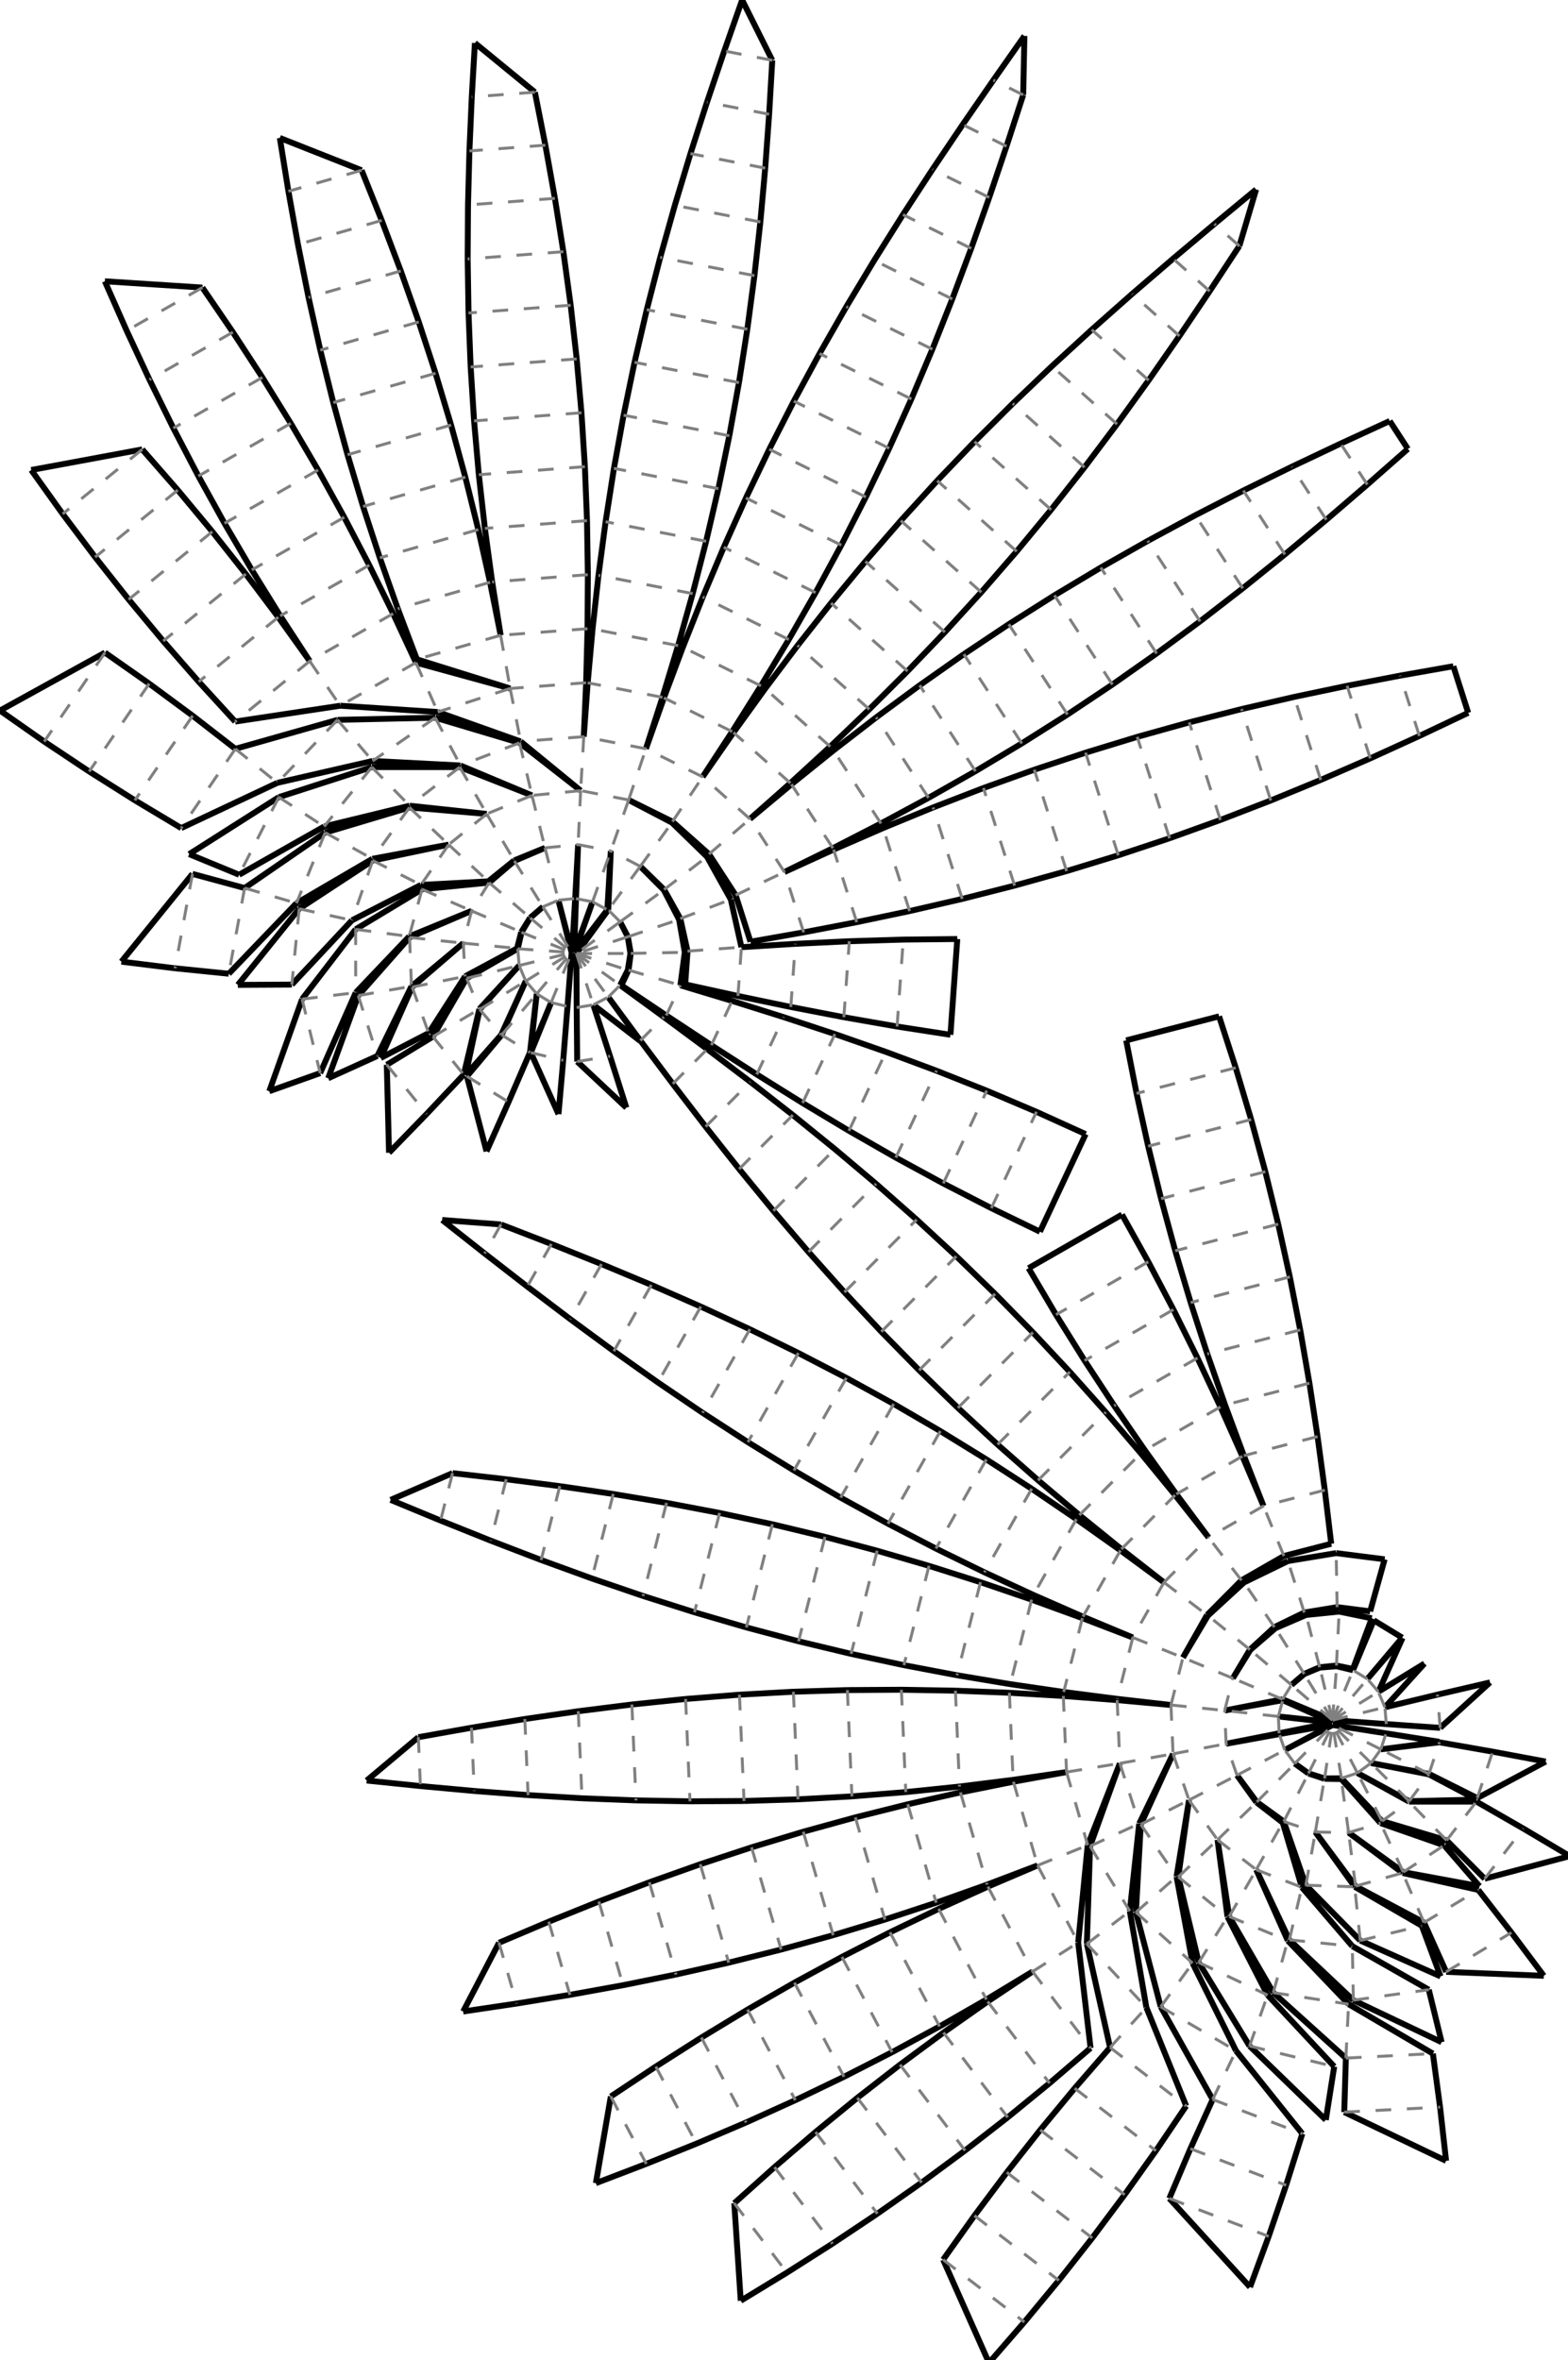 <?xml version="1.0"?>
<svg width="911" height="1371" version="1.1" xmlns="http://www.w3.org/2000/svg" >
<defs>
<style type="text/css"><![CDATA[
.m {stroke:rgb(255,0,0);stroke-width:1.714;}
.v {stroke:rgb(0,0,255);stroke-width:1.714;}
.b {stroke:rgb(0,0,0);stroke-width:3.428;fill:white}
.n {stroke:rgb(128,128,128);stroke-width:1.714}
.t {stroke:rgb(0,128,0);stroke-width:1.714;}
.c {stroke:rgb(128,128,128);stroke-width:1.714;stroke-dasharray:9.11, 9.11;}
]]></style>
</defs>
<path fill="none" style="stroke:black;stroke-width:3.428;" d=" M 300.397 550.919 L 302.828 541.437 M 302.828 541.437 L 307.997 533.124 M 298.854 500.1 L 284.178 512.69 M 307.997 533.124 L 315.427 526.751 M 316.636 492.506 L 298.854 500.1 M 334.17 521.946 L 335.88 490.609 M 335.88 490.609 L 334.651 521.969 M 354.861 494.296 L 353.389 528.531 M 352.864 528.505 L 354.861 494.296 M 385.642 516.958 L 371.995 503.258 M 394.537 534.126 L 385.642 516.958 M 360.297 535.467 L 364.8 544.158 M 397.859 553.175 L 394.537 534.126 M 364.8 544.158 L 366.482 553.801 M 395.3 572.341 L 397.859 553.175 M 366.482 553.801 L 365.186 563.504 M 361.033 572.367 L 387.096 589.851 M 365.186 563.504 L 361.033 572.367 M 353.415 579.203 L 372.047 604.457 M 385.679 590.744 L 360.316 572.261 M 291.076 711.265 L 256.908 708.665 M 256.908 708.665 L 281.554 728.094 M 344.71 583.681 L 371.85 604.601 M 371.85 604.601 L 353.415 579.203 M 335.05 585.26 L 335.341 616.642 M 354.424 613.524 L 344.71 583.681 M 320.198 582.375 L 308.405 611.459 M 327.221 615.914 L 329.723 584.631 M 307.915 611.337 L 311.831 577.295 M 311.831 577.295 L 308.18 611.366 M 308.18 611.366 L 320.198 582.375 M 291.223 601.064 L 305.436 569.884 M 305.436 569.884 L 291.465 601.173 M 278.507 586.147 L 301.635 560.863 M 301.635 560.863 L 278.704 586.326 M 270.218 567.149 L 300.397 550.919 M 300.799 551.11 L 271.138 568.27 M 237.725 543.97 L 273.967 529.11 M 273.967 529.11 L 237.957 544.524 M 244.57 514.036 L 283.684 511.96 M 284.178 512.69 L 245.2 516.563 M 283.684 511.96 L 298.739 499.826 M 298.739 499.826 L 316.636 492.506 M 390.407 477.843 L 365.235 464.677 M 410.762 497.66 L 390.407 477.843 M 371.995 503.258 L 385.85 516.747 M 424.599 522.47 L 410.762 497.66 M 385.85 516.747 L 395.269 533.634 M 430.762 550.201 L 424.599 522.47 M 395.269 533.634 L 399.463 552.51 M 398.084 571.797 L 428.735 578.537 M 399.463 552.51 L 398.084 571.797 M 387.096 589.851 L 413.291 607.134 M 425.345 581.41 L 395.3 572.341 M 372.047 604.457 L 390.872 629.568 M 410.9 609.421 L 385.679 590.744 M 281.554 728.094 L 306.349 747.334 M 320.338 722.609 L 291.076 711.265 M 262.923 855.711 L 226.97 871.255 M 226.97 871.255 L 255.968 883.255 M 335.341 616.642 L 363.909 643.44 M 363.909 643.44 L 354.424 613.524 M 243.05 1009.1 L 213.045 1034.28 M 213.045 1034.28 L 244.264 1037.49 M 308.405 611.459 L 324.48 647.178 M 324.48 647.178 L 327.221 615.914 M 291.465 601.173 L 271.284 625.207 M 295.451 640.139 L 307.915 611.337 M 269.411 624.246 L 278.507 586.147 M 278.704 586.326 L 270.491 624.625 M 270.491 624.625 L 291.223 601.064 M 249.052 600.107 L 270.218 567.149 M 271.138 568.27 L 251.525 602.175 M 239.069 572.91 L 269.165 547.841 M 269.165 547.841 L 239.457 573.369 M 204.484 534.599 L 244.57 514.036 M 245.2 516.563 L 206.616 539.823 M 216.372 498.867 L 260.666 490.628 M 260.666 490.628 L 216.569 499.862 M 237.985 468.028 L 282.784 472.801 M 282.784 472.801 L 237.888 469.037 M 267.515 444.658 L 309.077 462.046 M 309.077 462.046 L 267.134 445.598 M 302.495 430.711 L 337.348 459.26 M 337.348 459.26 L 301.861 431.503 M 365.235 464.677 L 390.697 477.274 M 390.697 477.274 L 411.924 496.154 M 411.924 496.154 L 427.403 519.974 M 436.034 547.039 L 466.938 541.577 M 427.403 519.974 L 436.034 547.039 M 428.735 578.537 L 459.461 584.931 M 462.084 548.245 L 430.762 550.201 M 413.291 607.134 L 439.68 624.121 M 455.285 590.816 L 425.345 581.41 M 390.872 629.568 L 409.979 654.464 M 435.91 628.38 L 410.9 609.421 M 306.349 747.334 L 331.358 766.293 M 349.47 734.282 L 320.338 722.609 M 255.968 883.255 L 285.1 894.928 M 294.104 859.267 L 262.923 855.711 M 244.264 1037.49 L 275.518 1040.34 M 273.946 1003.59 L 243.05 1009.1 M 289.924 1128.5 L 269.088 1168.44 M 269.088 1168.44 L 300.131 1163.83 M 271.284 625.207 L 282.663 668.799 M 282.663 668.799 L 295.451 640.139 M 251.525 602.175 L 224.725 618.506 M 247.882 647.081 L 269.411 624.246 M 219.257 613.373 L 239.069 572.91 M 239.457 573.369 L 221.191 614.553 M 221.191 614.553 L 249.052 600.107 M 206.664 576.603 L 237.725 543.97 M 237.957 544.524 L 208.153 578.31 M 172.241 524.65 L 216.372 498.867 M 216.569 499.862 L 173.826 527.886 M 188.323 480.111 L 237.985 468.028 M 237.888 469.037 L 188.916 483.666 M 216.471 442.033 L 267.515 444.658 M 267.134 445.598 L 216.023 445.609 M 254.335 413.596 L 302.495 430.711 M 301.861 431.503 L 252.883 416.894 M 339.17 427.929 L 340.535 396.575 M 375.275 434.942 L 384.881 405.065 M 341.447 396.628 L 339.17 427.929 M 408.241 451.251 L 425.405 424.977 M 385.746 405.357 L 375.275 434.942 M 435.723 475.696 L 459.222 454.894 M 426.162 425.487 L 408.241 451.251 M 455.764 506.536 L 483.927 492.687 M 459.817 455.586 L 435.723 475.696 M 466.938 541.577 L 497.761 535.667 M 484.318 493.512 L 455.764 506.536 M 459.461 584.931 L 490.276 590.878 M 493.432 546.744 L 462.084 548.245 M 439.68 624.121 L 466.313 640.723 M 485.086 600.657 L 455.285 590.816 M 409.979 654.464 L 429.446 679.081 M 460.641 647.702 L 435.91 628.38 M 331.358 766.293 L 356.641 784.887 M 378.429 746.377 L 349.47 734.282 M 285.1 894.928 L 314.399 906.176 M 325.231 863.276 L 294.104 859.267 M 275.518 1040.34 L 306.81 1042.74 M 304.919 998.531 L 273.946 1003.59 M 300.131 1163.83 L 331.104 1158.77 M 318.825 1116.26 L 289.924 1128.5 M 354.882 1217.79 L 346.19 1268.15 M 346.19 1268.15 L 375.501 1256.94 M 224.725 618.506 L 226.023 669.6 M 226.023 669.6 L 247.882 647.081 M 186.015 623.357 L 206.664 576.603 M 208.153 578.31 L 190.677 626.34 M 190.677 626.34 L 219.257 613.373 M 169.57 571.928 L 204.484 534.599 M 206.616 539.823 L 175.508 580.377 M 138.922 508.118 L 188.323 480.111 M 188.916 483.666 L 142.12 515.837 M 161.124 454.74 L 216.471 442.033 M 216.023 445.609 L 161.981 463.051 M 197.665 409.942 L 254.335 413.596 M 252.883 416.894 L 196.109 418.151 M 242.213 382.985 L 296.416 399.922 M 296.416 399.922 L 241.654 384.889 M 340.535 396.575 L 341.353 365.202 M 384.881 405.065 L 393.964 375.025 M 344.27 365.372 L 341.447 396.628 M 425.405 424.977 L 442.107 398.407 M 396.732 375.959 L 385.746 405.357 M 459.222 454.894 L 482.354 433.685 M 444.529 400.04 L 426.162 425.487 M 483.927 492.687 L 511.843 478.348 M 484.259 435.9 L 459.817 455.586 M 497.761 535.667 L 528.475 529.219 M 513.094 480.989 L 484.318 493.512 M 490.276 590.878 L 521.19 596.285 M 524.801 545.791 L 493.432 546.744 M 466.313 640.723 L 493.232 656.857 M 514.711 611.016 L 485.086 600.657 M 429.446 679.081 L 449.34 703.354 M 485.03 667.452 L 460.641 647.702 M 356.641 784.887 L 382.244 803.037 M 407.173 758.977 L 378.429 746.377 M 314.399 906.176 L 343.89 916.911 M 356.283 867.828 L 325.231 863.276 M 306.81 1042.74 L 338.139 1044.59 M 335.976 994.012 L 304.919 998.531 M 331.104 1158.77 L 361.984 1153.17 M 347.935 1104.53 L 318.825 1116.26 M 375.501 1256.94 L 404.611 1245.21 M 381.02 1200.42 L 354.882 1217.79 M 426.609 1279.79 L 430.371 1336.45 M 430.371 1336.45 L 457.181 1320.14 M 175.508 580.377 L 156.444 633.869 M 156.444 633.869 L 186.015 623.357 M 132.915 565.616 L 172.241 524.65 M 138.187 572.098 L 169.57 571.928 M 173.826 527.886 L 138.187 572.098 M 105.293 481.014 L 161.124 454.74 M 161.981 463.051 L 109.908 496.155 M 109.908 496.155 L 138.922 508.118 M 136.652 419.15 L 197.665 409.942 M 196.109 418.151 L 136.744 434.978 M 241.654 384.889 L 228.403 356.44 M 290.875 369.032 L 284.719 338.258 M 231.125 353.625 L 242.213 382.985 M 341.353 365.202 L 341.545 333.82 M 285.951 338.037 L 290.875 369.032 M 393.964 375.025 L 402.447 344.809 M 347.716 334.178 L 344.27 365.372 M 442.107 398.407 L 458.276 371.509 M 408.303 346.786 L 396.732 375.959 M 482.354 433.685 L 505.059 412.019 M 463.401 374.964 L 444.529 400.04 M 511.843 478.348 L 539.468 463.456 M 509.089 416.706 L 484.259 435.9 M 528.475 529.219 L 559.054 522.16 M 542.115 469.042 L 513.094 480.989 M 552.206 601.076 L 556.183 545.464 M 521.19 596.285 L 552.206 601.076 M 556.183 545.464 L 524.801 545.791 M 493.232 656.857 L 520.467 672.451 M 544.123 621.965 L 514.711 611.016 M 449.34 703.354 L 469.714 727.225 M 509.022 687.685 L 485.03 667.452 M 382.244 803.037 L 408.204 820.672 M 435.659 772.147 L 407.173 758.977 M 343.89 916.911 L 373.589 927.055 M 387.238 872.998 L 356.283 867.828 M 338.139 1044.59 L 369.499 1045.81 M 367.116 990.112 L 335.976 994.012 M 361.984 1153.17 L 392.746 1146.95 M 377.273 1093.39 L 347.935 1104.53 M 404.611 1245.21 L 433.481 1232.9 M 407.5 1183.57 L 381.02 1200.42 M 457.181 1320.14 L 483.661 1303.29 M 449.99 1258.85 L 426.609 1279.79 M 142.12 515.837 L 111.83 507.627 M 101.691 562.451 L 132.915 565.616 M 136.744 434.978 L 111.937 415.755 M 78.366 464.893 L 105.293 481.014 M 179.956 384.032 L 161.683 358.517 M 115.461 396.001 L 136.652 419.15 M 228.403 356.44 L 214.532 328.288 M 162.82 357.74 L 179.956 384.032 M 284.719 338.258 L 277.89 307.626 M 220.684 324.03 L 231.125 353.625 M 341.545 333.82 L 341.049 302.44 M 281.708 306.941 L 285.951 338.037 M 402.447 344.809 L 410.264 314.415 M 351.845 303.067 L 347.716 334.178 M 458.276 371.509 L 473.851 344.263 M 420.51 317.874 L 408.303 346.786 M 505.059 412.019 L 527.284 389.86 M 482.817 350.308 L 463.401 374.964 M 539.468 463.456 L 566.76 447.961 M 534.333 398.061 L 509.089 416.706 M 559.054 522.16 L 589.471 514.432 M 571.391 457.734 L 542.115 469.042 M 654.305 604.349 L 660.335 635.148 M 708.281 590.381 L 654.305 604.349 M 717.948 620.238 L 708.281 590.381 M 520.467 672.451 L 548.038 687.444 M 573.288 633.555 L 544.123 621.965 M 469.714 727.225 L 490.607 750.644 M 532.563 708.439 L 509.022 687.685 M 408.204 820.672 L 434.545 837.734 M 463.85 785.938 L 435.659 772.147 M 373.589 927.055 L 403.503 936.546 M 418.072 878.845 L 387.238 872.998 M 369.499 1045.81 L 400.878 1046.35 M 398.334 986.896 L 367.116 990.112 M 392.746 1146.95 L 423.364 1140.06 M 406.848 1082.89 L 377.273 1093.39 M 433.481 1232.9 L 462.074 1219.97 M 434.342 1167.31 L 407.5 1183.57 M 483.661 1303.29 L 509.765 1285.87 M 473.824 1238.44 L 449.99 1258.85 M 574.594 1372.53 L 595.163 1348.83 M 547.961 1312.59 L 574.594 1372.53 M 70.544 558.602 L 101.691 562.451 M 111.83 507.627 L 70.544 558.602 M 111.937 415.755 L 86.687 397.116 M 51.823 448.148 L 78.366 464.893 M 161.683 358.517 L 142.819 333.436 M 94.816 372.364 L 115.461 396.001 M 214.532 328.288 L 200.006 300.468 M 146.302 331.055 L 162.82 357.74 M 277.89 307.626 L 270.347 277.162 M 210.938 294.198 L 220.684 324.03 M 341.049 302.44 L 339.819 271.08 M 278.193 275.755 L 281.708 306.941 M 410.264 314.415 L 417.369 283.846 M 356.7 272.061 L 351.845 303.067 M 473.851 344.263 L 488.785 316.66 M 433.39 289.255 L 420.51 317.874 M 527.284 389.86 L 548.984 367.188 M 502.805 326.112 L 482.817 350.308 M 566.76 447.961 L 593.683 431.833 M 560.006 380.01 L 534.333 398.061 M 589.471 514.432 L 619.7 505.995 M 600.923 447.113 L 571.391 457.734 M 660.335 635.148 L 667.082 665.797 M 726.915 650.314 L 717.948 620.238 M 548.038 687.444 L 575.952 701.789 M 602.174 645.824 L 573.288 633.555 M 490.607 750.644 L 512.041 773.568 M 555.613 729.737 L 532.563 708.439 M 434.545 837.734 L 461.277 854.175 M 491.711 800.384 L 463.85 785.938 M 403.503 936.546 L 433.631 945.335 M 448.761 885.412 L 418.072 878.845 M 400.878 1046.35 L 432.261 1046.16 M 429.62 984.411 L 398.334 986.896 M 423.364 1140.06 L 453.813 1132.46 M 436.661 1073.08 L 406.848 1082.89 M 462.074 1219.97 L 490.358 1206.36 M 461.557 1151.68 L 434.342 1167.31 M 509.765 1285.87 L 535.454 1267.84 M 498.129 1218.58 L 473.824 1238.44 M 595.163 1348.83 L 615.172 1324.65 M 566.152 1287.01 L 547.961 1312.59 M 86.687 397.116 L 60.992 379.096 M 25.694 430.764 L 51.823 448.148 M 142.819 333.436 L 123.352 308.819 M 74.751 348.232 L 94.816 372.364 M 200.006 300.468 L 184.81 273.009 M 130.437 303.977 L 146.302 331.055 M 270.347 277.162 L 262.067 246.89 M 201.918 264.138 L 210.938 294.198 M 339.819 271.08 L 337.83 239.76 M 275.435 244.493 L 278.193 275.755 M 417.369 283.846 L 423.731 253.114 M 362.305 241.182 L 356.7 272.061 M 488.785 316.66 L 503.045 288.703 M 446.96 260.957 L 433.39 289.255 M 548.984 367.188 L 570.128 343.996 M 523.374 302.409 L 502.805 326.112 M 593.683 431.833 L 620.206 415.056 M 586.11 362.588 L 560.006 380.01 M 619.7 505.995 L 649.715 496.828 M 630.703 437.212 L 600.923 447.113 M 667.082 665.797 L 674.571 696.274 M 735.15 680.598 L 726.915 650.314 M 604.205 715.452 L 630.754 658.79 M 575.952 701.789 L 604.205 715.452 M 630.754 658.79 L 602.174 645.824 M 512.041 773.568 L 534.025 795.965 M 578.14 751.588 L 555.613 729.737 M 461.277 854.175 L 488.4 869.964 M 519.213 815.502 L 491.711 800.384 M 433.631 945.335 L 463.963 953.391 M 479.281 892.721 L 448.761 885.412 M 432.261 1046.16 L 463.63 1045.2 M 460.956 982.685 L 429.62 984.411 M 453.813 1132.46 L 484.068 1124.12 M 466.702 1064 L 436.661 1073.08 M 490.358 1206.36 L 518.303 1192.08 M 489.144 1136.72 L 461.557 1151.68 M 535.454 1267.84 L 560.699 1249.2 M 522.909 1199.32 L 498.129 1218.58 M 615.172 1324.65 L 634.589 1300 M 584.958 1261.89 L 566.152 1287.01 M 60.992 379.096 L 0 412.743 M 0 412.743 L 25.694 430.764 M 679.36 1277.02 L 726.264 1328.52 M 726.264 1328.52 L 737.098 1299.07 M 55.284 323.616 L 74.751 348.232 M 123.352 308.819 L 103.287 284.688 M 115.241 276.518 L 130.437 303.977 M 184.81 273.009 L 168.944 245.931 M 193.638 233.867 L 201.918 264.138 M 262.067 246.89 L 253.047 216.831 M 273.446 213.172 L 275.435 244.493 M 337.83 239.76 L 335.072 208.497 M 368.667 210.451 L 362.305 241.182 M 423.731 253.114 L 429.337 222.235 M 461.22 233 L 446.96 260.957 M 503.045 288.703 L 516.615 260.405 M 544.518 279.217 L 523.374 302.409 M 570.128 343.996 L 590.697 320.292 M 612.633 345.811 L 586.11 362.588 M 620.206 415.056 L 646.309 397.634 M 660.718 428.045 L 630.703 437.212 M 649.715 496.828 L 679.495 486.927 M 742.639 711.075 L 735.15 680.598 M 674.571 696.274 L 682.806 726.558 M 651.868 705.527 L 597.59 736.662 M 667.148 732.94 L 651.868 705.527 M 597.59 736.662 L 613.538 763.691 M 600.124 773.986 L 578.14 751.588 M 534.025 795.965 L 556.552 817.816 M 546.336 831.291 L 519.213 815.502 M 488.4 869.964 L 515.902 885.081 M 509.613 900.777 L 479.281 892.721 M 463.963 953.391 L 494.483 960.7 M 492.325 981.729 L 460.956 982.685 M 463.63 1045.2 L 494.966 1043.48 M 496.958 1055.67 L 466.702 1064 M 484.068 1124.12 L 514.11 1115.04 M 517.089 1122.43 L 489.144 1136.72 M 518.303 1192.08 L 545.889 1177.12 M 548.153 1180.68 L 522.909 1199.32 M 560.699 1249.2 L 585.478 1229.94 M 604.375 1237.23 L 584.958 1261.89 M 634.589 1300 L 653.395 1274.87 M 691.618 1248.13 L 679.36 1277.02 M 737.098 1299.07 L 747.215 1269.36 M 36.42 298.534 L 55.284 323.616 M 103.287 284.688 L 82.642 261.05 M 100.715 248.698 L 115.241 276.518 M 168.944 245.931 L 152.427 219.246 M 186.095 203.403 L 193.638 233.867 M 253.047 216.831 L 243.301 186.999 M 272.216 181.813 L 273.446 213.172 M 335.072 208.497 L 331.557 177.311 M 375.772 179.882 L 368.667 210.451 M 429.337 222.235 L 434.192 191.229 M 476.154 205.398 L 461.22 233 M 516.615 260.405 L 529.495 231.786 M 566.218 256.545 L 544.518 279.217 M 590.697 320.292 L 610.684 296.097 M 639.555 329.683 L 612.633 345.811 M 646.309 397.634 L 671.983 379.584 M 690.947 419.608 L 660.718 428.045 M 679.495 486.927 L 709.027 476.306 M 749.386 741.724 L 742.639 711.075 M 682.806 726.558 L 691.773 756.634 M 681.759 760.715 L 667.148 732.94 M 613.538 763.691 L 630.137 790.326 M 621.558 796.91 L 600.124 773.986 M 556.552 817.816 L 579.602 839.115 M 573.069 847.732 L 546.336 831.291 M 515.902 885.081 L 543.763 899.528 M 539.741 909.566 L 509.613 900.777 M 494.483 960.7 L 525.172 967.267 M 523.708 981.534 L 492.325 981.729 M 494.966 1043.48 L 526.251 1040.99 M 527.407 1048.06 L 496.958 1055.67 M 514.11 1115.04 L 543.923 1105.24 M 545.372 1108.83 L 517.089 1122.43 M 545.889 1177.12 L 573.104 1161.49 M 573.843 1162.65 L 548.153 1180.68 M 585.478 1229.94 L 609.783 1210.08 M 624.385 1213.05 L 604.375 1237.23 M 653.395 1274.87 L 671.587 1249.3 M 704.548 1219.54 L 691.618 1248.13 M 747.215 1269.36 L 756.634 1239.42 M 82.642 261.05 L 18.147 273.019 M 18.147 273.019 L 36.42 298.534 M 780.999 1226.88 L 840.174 1255.19 M 840.174 1255.19 L 836.678 1224 M 86.843 220.546 L 100.715 248.698 M 152.427 219.246 L 135.29 192.953 M 179.266 172.771 L 186.095 203.403 M 243.301 186.999 L 232.86 157.403 M 271.72 150.433 L 272.216 181.813 M 331.557 177.311 L 327.314 146.216 M 383.59 149.487 L 375.772 179.882 M 434.192 191.229 L 438.321 160.118 M 491.729 178.152 L 476.154 205.398 M 529.495 231.786 L 541.702 202.874 M 588.442 234.386 L 566.218 256.545 M 610.684 296.097 L 630.101 271.44 M 666.847 314.188 L 639.555 329.683 M 671.983 379.584 L 697.227 360.938 M 721.364 411.88 L 690.947 419.608 M 709.027 476.306 L 738.303 464.998 M 755.416 772.523 L 749.386 741.724 M 691.773 756.634 L 701.44 786.491 M 695.716 788.824 L 681.759 760.715 M 630.137 790.326 L 647.354 816.565 M 642.451 820.328 L 621.558 796.91 M 579.602 839.115 L 603.143 859.869 M 599.409 864.794 L 573.069 847.732 M 543.763 899.528 L 571.954 913.319 M 569.655 919.057 L 539.741 909.566 M 525.172 967.267 L 556.006 973.114 M 555.087 982.072 L 523.708 981.534 M 526.251 1040.99 L 557.469 1037.77 M 558.025 1041.17 L 527.407 1048.06 M 543.923 1105.24 L 573.498 1094.74 M 573.966 1095.9 L 545.372 1108.83 M 573.104 1161.49 L 599.947 1145.23 M 599.947 1145.23 L 573.843 1162.65 M 609.783 1210.08 L 633.618 1189.67 M 644.954 1189.35 L 624.385 1213.05 M 671.587 1249.3 L 689.175 1223.3 M 756.634 1239.42 L 718.102 1191.23 M 725.987 1188.47 L 770.287 1231.42 M 770.287 1231.42 L 775.179 1200.42 M 781.943 1195.51 L 780.999 1226.88 M 836.678 1224 L 832.499 1192.89 M 73.593 192.097 L 86.843 220.546 M 135.29 192.953 L 117.581 167.044 M 173.11 141.997 L 179.266 172.771 M 232.86 157.403 L 221.772 128.043 M 271.912 119.05 L 271.72 150.433 M 327.314 146.216 L 322.39 115.221 M 392.072 119.272 L 383.59 149.487 M 438.321 160.118 L 441.767 128.924 M 507.898 151.254 L 491.729 178.152 M 541.702 202.874 L 553.272 173.701 M 611.147 212.72 L 588.442 234.386 M 630.101 271.44 L 648.972 246.364 M 694.472 299.296 L 666.847 314.188 M 697.227 360.938 L 722.057 341.744 M 751.943 404.821 L 721.364 411.88 M 738.303 464.998 L 767.324 453.051 M 760.769 803.447 L 755.416 772.523 M 701.44 786.491 L 711.76 816.13 M 709.055 817.232 L 695.716 788.824 M 647.354 816.565 L 665.142 842.421 M 662.825 844.2 L 642.451 820.328 M 603.143 859.869 L 627.135 880.101 M 625.369 882.429 L 599.409 864.794 M 571.954 913.319 L 600.441 926.489 M 599.354 929.201 L 569.655 919.057 M 556.006 973.114 L 586.961 978.284 M 586.446 983.298 L 555.087 982.072 M 557.469 1037.77 L 588.61 1033.88 M 588.787 1034.96 L 558.025 1041.17 M 573.498 1094.74 L 602.836 1083.59 M 602.836 1083.59 L 573.966 1095.9 M 633.618 1189.67 L 626.426 1128.38 M 631.445 1129.14 L 644.954 1189.35 M 689.175 1223.3 L 666.037 1166.1 M 674.384 1165.71 L 704.548 1219.54 M 775.179 1200.42 L 736.456 1158.88 M 739.775 1157.48 L 781.943 1195.51 M 832.499 1192.89 L 783.513 1164.17 M 786.292 1161.87 L 837.577 1186.26 M 837.577 1186.26 L 830.116 1155.78 M 117.581 167.044 L 60.911 163.39 M 60.911 163.39 L 73.593 192.097 M 840.211 1145.4 L 896.951 1147.71 M 896.951 1147.71 L 878.132 1122.6 M 167.569 111.106 L 173.11 141.997 M 221.772 128.043 L 210.102 98.91 M 272.73 87.677 L 271.912 119.05 M 322.39 115.221 L 316.849 84.33 M 401.155 89.231 L 392.072 119.272 M 441.767 128.924 L 444.59 97.668 M 524.6 124.683 L 507.898 151.254 M 553.272 173.701 L 564.259 144.303 M 634.28 191.511 L 611.147 212.72 M 648.972 246.364 L 667.34 220.917 M 722.389 284.957 L 694.472 299.296 M 722.057 341.744 L 746.499 322.058 M 782.658 398.373 L 751.943 404.821 M 767.324 453.051 L 796.1 440.528 M 765.504 834.471 L 760.769 803.447 M 711.76 816.13 L 722.669 845.556 M 721.823 845.901 L 709.055 817.232 M 665.142 842.421 L 683.443 867.917 M 682.719 868.472 L 662.825 844.2 M 627.135 880.101 L 651.524 899.851 M 650.973 900.579 L 625.369 882.429 M 600.441 926.489 L 629.184 939.089 M 628.845 939.936 L 599.354 929.201 M 586.961 978.284 L 618.013 982.836 M 617.775 985.149 L 586.446 983.298 M 588.61 1033.88 L 619.666 1029.36 M 619.666 1029.36 L 588.787 1034.96 M 626.426 1128.38 L 631.946 1071.86 M 633.337 1072.39 L 631.445 1129.14 M 666.037 1166.1 L 656.418 1110.14 M 659.964 1110.78 L 674.384 1165.71 M 718.102 1191.23 L 692.878 1140.35 M 696.46 1139.96 L 725.987 1188.47 M 783.513 1164.17 L 748.178 1127.24 M 749.1 1126.82 L 786.292 1161.87 M 830.116 1155.78 L 785.695 1130.5 M 790.28 1127.21 L 836.954 1148.04 M 836.954 1148.04 L 826.042 1118.61 M 827.355 1116.77 L 840.211 1145.4 M 878.132 1122.6 L 858.877 1097.82 M 210.102 98.91 L 162.569 80.124 M 162.569 80.124 L 167.569 111.106 M 862.598 1091.3 L 911.991 1078.17 M 911.991 1078.17 L 885.007 1062.14 M 274.095 56.323 L 272.73 87.677 M 316.849 84.33 L 310.77 53.541 M 410.762 59.354 L 401.155 89.231 M 444.59 97.668 L 446.867 66.367 M 541.764 98.409 L 524.6 124.683 M 564.259 144.303 L 574.73 114.718 M 657.779 170.709 L 634.28 191.511 M 667.34 220.917 L 685.26 195.153 M 750.552 271.108 L 722.389 284.957 M 746.499 322.058 L 770.593 301.948 M 813.48 392.462 L 782.658 398.373 M 796.1 440.528 L 824.654 427.504 M 769.697 865.574 L 765.504 834.471 M 722.669 845.556 L 734.09 874.788 M 734.09 874.788 L 721.823 845.901 M 683.443 867.917 L 702.186 893.089 M 702.186 893.089 L 682.719 868.472 M 651.524 899.851 L 676.255 919.173 M 676.255 919.173 L 650.973 900.579 M 629.184 939.089 L 658.144 951.184 M 658.144 951.184 L 628.845 939.936 M 618.013 982.836 L 649.14 986.845 M 649.067 987.548 L 617.775 985.149 M 631.946 1071.86 L 650.639 1024.29 M 650.639 1024.29 L 633.337 1072.39 M 656.418 1110.14 L 661.87 1059.32 M 662.787 1059.75 L 659.964 1110.78 M 692.878 1140.35 L 683.566 1090.1 M 684.569 1090.25 L 696.46 1139.96 M 736.456 1158.88 L 713.16 1113.39 M 714.164 1113.25 L 739.775 1157.48 M 785.695 1130.5 L 756.377 1096.29 M 758.688 1095.09 L 790.28 1127.21 M 826.042 1118.61 L 787.082 1095.99 M 787.567 1095.63 L 827.355 1116.77 M 858.877 1097.82 L 814.917 1087.95 M 815.273 1087.47 L 859.575 1095.66 M 859.575 1095.66 L 839.048 1071.92 M 840.485 1069.03 L 862.598 1091.3 M 885.007 1062.14 L 857.794 1046.51 M 310.77 53.541 L 275.917 24.992 M 275.917 24.992 L 274.095 56.323 M 858.293 1044.46 L 898.046 1023.26 M 898.046 1023.26 L 867.199 1017.49 M 420.802 29.619 L 410.762 59.354 M 446.867 66.367 L 448.688 35.036 M 559.307 72.387 L 541.764 98.409 M 574.73 114.718 L 584.77 84.984 M 681.578 150.251 L 657.779 170.709 M 685.26 195.153 L 702.804 169.131 M 778.913 257.67 L 750.552 271.108 M 770.593 301.948 L 794.392 281.491 M 844.384 387 L 813.48 392.462 M 853.015 414.066 L 844.384 387 M 824.654 427.504 L 853.015 414.066 M 773.436 896.734 L 769.697 865.574 M 745.934 903.851 L 773.436 896.734 M 721.293 917.986 L 745.934 903.851 M 701.265 938.132 L 721.293 917.986 M 687.276 962.857 L 701.265 938.132 M 649.14 986.845 L 680.321 990.401 M 680.321 990.401 L 649.067 987.548 M 661.87 1059.32 L 681.535 1018.78 M 681.535 1018.78 L 662.787 1059.75 M 683.566 1090.1 L 690.816 1045.63 M 690.816 1045.63 L 684.569 1090.25 M 713.16 1113.39 L 707.389 1068.7 M 707.389 1068.7 L 714.164 1113.25 M 748.178 1127.24 L 729.868 1086.07 M 729.868 1086.07 L 749.1 1126.82 M 787.082 1095.99 L 764.205 1064.19 M 764.205 1064.19 L 787.567 1095.63 M 814.917 1087.95 L 783.539 1064.51 M 783.539 1064.51 L 815.273 1087.47 M 839.048 1071.92 L 802.073 1059 M 802.95 1057.84 L 840.485 1069.03 M 857.794 1046.51 L 818.624 1046.52 M 818.752 1046.28 L 857.911 1045.37 M 857.911 1045.37 L 830.176 1030.68 M 830.226 1030.42 L 858.293 1044.46 M 867.199 1017.49 L 836.288 1012.06 M 448.688 35.036 L 431.175 0 M 431.175 0 L 420.802 29.619 M 836.741 1003.66 L 865.699 977.282 M 865.699 977.282 L 835.131 984.388 M 577.143 46.564 L 559.307 72.387 M 584.77 84.984 L 594.474 55.138 M 705.606 130.062 L 681.578 150.251 M 702.804 169.131 L 720.054 142.913 M 807.423 244.552 L 778.913 257.67 M 817.96 260.766 L 807.423 244.552 M 794.392 281.491 L 817.96 260.766 M 804.481 905.767 L 776.302 902.173 M 796.053 935.998 L 804.481 905.767 M 776.872 933.551 L 796.053 935.998 M 776.302 902.173 L 748.271 906.789 M 757.792 936.693 L 776.872 933.551 M 748.271 906.789 L 722.732 919.228 M 740.408 945.161 L 757.792 936.693 M 722.732 919.228 L 701.818 938.453 M 726.173 958.246 L 740.408 945.161 M 701.818 938.453 L 687.276 962.857 M 716.274 974.857 L 726.173 958.246 M 729.965 1046.9 L 718.684 1031.2 M 745.266 1058.73 L 729.965 1046.9 M 756.377 1096.29 L 745.266 1058.73 M 745.861 1058.08 L 758.688 1095.09 M 779.273 1033.42 L 769.485 1033.26 M 802.073 1059 L 779.273 1033.42 M 779.365 1032.98 L 802.95 1057.84 M 818.624 1046.52 L 788.656 1029.9 M 788.656 1029.9 L 818.752 1046.28 M 830.176 1030.68 L 796.546 1024.11 M 796.546 1024.11 L 830.226 1030.42 M 836.288 1012.06 L 802.268 1016.16 M 802.268 1016.16 L 836.255 1011.79 M 836.255 1011.79 L 805.264 1006.85 M 805.433 1001.48 L 836.741 1003.66 M 835.131 984.388 L 804.618 991.729 M 594.474 55.138 L 595.176 20.878 M 595.176 20.878 L 577.143 46.564 M 804.618 991.729 L 827.604 966.316 M 827.604 966.316 L 800.837 982.701 M 720.054 142.913 L 729.788 110.058 M 729.788 110.058 L 705.606 130.062 M 800.837 982.701 L 814.875 951.441 M 814.875 951.441 L 794.458 975.276 M 814.689 951.283 L 798.183 941.212 M 794.458 975.276 L 814.689 951.283 M 798.183 941.212 L 786.102 970.177 M 796.985 940.042 L 778.048 936.133 M 786.039 969.455 L 796.985 940.042 M 776.452 967.476 L 786.039 969.455 M 778.048 936.133 L 758.812 938.099 M 766.714 968.471 L 776.452 967.476 M 758.812 938.099 L 741.057 945.757 M 757.726 972.348 L 766.714 968.471 M 741.057 945.757 L 726.426 958.4 M 750.32 978.748 L 757.726 972.348 M 726.426 958.4 L 716.274 974.857 M 711.541 993.605 L 745.18 987.079 M 745.277 987.596 L 711.541 993.605 M 712.367 1012.92 L 743.153 1006.83 M 743.243 1007.3 L 712.367 1012.92 M 718.684 1031.2 L 730.204 1046.73 M 730.204 1046.73 L 745.861 1058.08 M 760.199 1030.16 L 752.273 1024.42 M 769.485 1033.26 L 760.199 1030.16 M 303.008 541.574 L 300.799 551.11 M 308.047 533.182 L 303.008 541.574 M 315.427 526.751 L 308.047 533.182 M 332.103 553.337 L 324.429 522.906 M 332.34 553.277 L 334.17 521.946 M 324.429 522.906 L 332.34 553.277 M 333.545 553.333 L 344.261 523.836 M 334.651 521.969 L 333.545 553.333 M 333.775 553.416 L 352.864 528.505 M 344.261 523.836 L 333.775 553.416 M 353.389 528.531 L 334.881 553.877 M 364.733 544.193 L 360.297 535.467 M 366.264 553.861 L 364.733 544.193 M 364.742 563.53 L 366.264 553.861 M 360.316 572.261 L 364.742 563.53 M 334.881 553.877 L 335.05 585.26 M 329.723 584.631 L 332.103 553.337 M 769.577 1033.05 L 779.365 1032.98 M 805.264 1006.85 L 774.254 1002.02 M 774.134 999.189 L 805.433 1001.48 M 786.102 970.177 L 776.581 967.901 M 776.581 967.901 L 766.823 968.669 M 766.823 968.669 L 757.776 972.406 M 757.776 972.406 L 750.32 978.748 M 745.18 987.079 L 774.134 999.189 M 742.735 997.049 L 773.942 1000.37 M 773.942 1000.37 L 745.277 987.596 M 743.153 1006.83 L 773.915 1000.61 M 773.915 1000.61 L 742.735 997.049 M 746.441 1016.55 L 774.141 1001.8 M 774.141 1001.8 L 743.243 1007.3 M 774.254 1002.02 L 746.441 1016.55 M 752.273 1024.42 L 760.243 1030.1 M 760.243 1030.1 L 769.577 1033.05" />
<path fill="none" class="c" d=" M 364.733 544.193 L 334.881 553.877 M 334.881 553.877 L 366.264 553.861 M 334.881 553.877 L 364.742 563.53 M 334.881 553.877 L 360.316 572.261 M 353.415 579.203 L 360.316 572.261 M 334.881 553.877 L 353.415 579.203 M 344.71 583.681 L 353.415 579.203 M 334.881 553.877 L 344.71 583.681 M 335.05 585.26 L 344.71 583.681 M 360.297 535.467 L 334.881 553.877 M 360.297 535.467 L 353.389 528.531 M 372.047 604.457 L 385.679 590.744 M 335.341 616.642 L 354.424 613.524 M 371.995 503.258 L 353.389 528.531 M 371.995 503.258 L 354.861 494.296 M 390.872 629.568 L 410.9 609.421 M 360.297 535.467 L 385.642 516.958 M 365.235 464.677 L 354.861 494.296 M 365.235 464.677 L 337.348 459.26 M 371.995 503.258 L 390.407 477.843 M 339.17 427.929 L 337.348 459.26 M 409.979 654.464 L 435.91 628.38 M 364.8 544.158 L 394.537 534.126 M 337.348 459.26 L 335.88 490.609 M 337.348 459.26 L 309.077 462.046 M 335.88 490.609 L 354.861 494.296 M 385.85 516.747 L 410.762 497.66 M 339.17 427.929 L 302.495 430.711 M 301.861 431.503 L 309.077 462.046 M 365.235 464.677 L 375.275 434.942 M 375.275 434.942 L 339.17 427.929 M 296.416 399.922 L 302.495 430.711 M 429.446 679.081 L 460.641 647.702 M 316.636 492.506 L 335.88 490.609 M 324.429 522.906 L 334.17 521.946 M 344.261 523.836 L 354.861 494.296 M 334.651 521.969 L 344.261 523.836 M 344.261 523.836 L 352.864 528.505 M 366.482 553.801 L 397.859 553.175 M 309.077 462.046 L 316.636 492.506 M 395.269 533.634 L 424.599 522.47 M 301.861 431.503 L 267.515 444.658 M 390.697 477.274 L 408.241 451.251 M 408.241 451.251 L 375.275 434.942 M 296.416 399.922 L 254.335 413.596 M 252.883 416.894 L 267.515 444.658 M 340.535 396.575 L 296.416 399.922 M 384.881 405.065 L 341.447 396.628 M 241.654 384.889 L 254.335 413.596 M 290.875 369.032 L 296.416 399.922 M 449.34 703.354 L 485.03 667.452 M 316.636 492.506 L 324.429 522.906 M 315.427 526.751 L 324.429 522.906 M 365.186 563.504 L 395.3 572.341 M 309.077 462.046 L 282.784 472.801 M 282.784 472.801 L 298.739 499.826 M 399.463 552.51 L 430.762 550.201 M 267.134 445.598 L 282.784 472.801 M 411.924 496.154 L 435.723 475.696 M 435.723 475.696 L 408.241 451.251 M 252.883 416.894 L 216.471 442.033 M 425.405 424.977 L 385.746 405.357 M 241.654 384.889 L 197.665 409.942 M 196.109 418.151 L 216.471 442.033 M 290.875 369.032 L 242.213 382.985 M 341.353 365.202 L 290.875 369.032 M 393.964 375.025 L 344.27 365.372 M 179.956 384.032 L 197.665 409.942 M 469.714 727.225 L 509.022 687.685 M 315.427 526.751 L 332.103 553.337 M 298.854 500.1 L 315.427 526.751 M 387.096 589.851 L 395.3 572.341 M 282.784 472.801 L 260.666 490.628 M 260.666 490.628 L 283.684 511.96 M 428.735 578.537 L 430.762 550.201 M 267.134 445.598 L 237.985 468.028 M 237.888 469.037 L 260.666 490.628 M 427.403 519.974 L 455.764 506.536 M 455.764 506.536 L 435.723 475.696 M 216.023 445.609 L 237.985 468.028 M 459.222 454.894 L 426.162 425.487 M 196.109 418.151 L 161.124 454.74 M 442.107 398.407 L 396.732 375.959 M 179.956 384.032 L 136.652 419.15 M 136.744 434.978 L 161.124 454.74 M 228.403 356.44 L 179.956 384.032 M 284.719 338.258 L 231.125 353.625 M 341.545 333.82 L 285.951 338.037 M 402.447 344.809 L 347.716 334.178 M 490.607 750.644 L 532.563 708.439 M 308.047 533.182 L 332.103 553.337 M 284.178 512.69 L 307.997 533.124 M 284.178 512.69 L 273.967 529.11 M 260.666 490.628 L 244.57 514.036 M 245.2 516.563 L 273.967 529.11 M 413.291 607.134 L 425.345 581.41 M 237.888 469.037 L 216.372 498.867 M 216.569 499.862 L 244.57 514.036 M 466.938 541.577 L 455.764 506.536 M 459.461 584.931 L 462.084 548.245 M 216.023 445.609 L 188.323 480.111 M 188.916 483.666 L 216.372 498.867 M 483.927 492.687 L 459.817 455.586 M 161.981 463.051 L 188.323 480.111 M 482.354 433.685 L 444.529 400.04 M 136.744 434.978 L 105.293 481.014 M 458.276 371.509 L 408.303 346.786 M 161.683 358.517 L 115.461 396.001 M 214.532 328.288 L 162.82 357.74 M 277.89 307.626 L 220.684 324.03 M 341.049 302.44 L 281.708 306.941 M 410.264 314.415 L 351.845 303.067 M 512.041 773.568 L 555.613 729.737 M 303.008 541.574 L 332.103 553.337 M 273.967 529.11 L 302.828 541.437 M 273.967 529.11 L 269.165 547.841 M 245.2 516.563 L 237.725 543.97 M 237.957 544.524 L 269.165 547.841 M 237.957 544.524 L 239.069 572.91 M 216.569 499.862 L 204.484 534.599 M 206.616 539.823 L 237.725 543.97 M 439.68 624.121 L 455.285 590.816 M 206.616 539.823 L 206.664 576.603 M 208.153 578.31 L 239.069 572.91 M 188.916 483.666 L 172.241 524.65 M 173.826 527.886 L 204.484 534.599 M 497.761 535.667 L 484.318 493.512 M 490.276 590.878 L 493.432 546.744 M 173.826 527.886 L 169.57 571.928 M 175.508 580.377 L 206.664 576.603 M 161.981 463.051 L 138.922 508.118 M 142.12 515.837 L 172.241 524.65 M 511.843 478.348 L 484.259 435.9 M 142.12 515.837 L 132.915 565.616 M 505.059 412.019 L 463.401 374.964 M 111.937 415.755 L 78.366 464.893 M 473.851 344.263 L 420.51 317.874 M 142.819 333.436 L 94.816 372.364 M 200.006 300.468 L 146.302 331.055 M 270.347 277.162 L 210.938 294.198 M 339.819 271.08 L 278.193 275.755 M 417.369 283.846 L 356.7 272.061 M 534.025 795.965 L 578.14 751.588 M 556.552 817.816 L 600.124 773.986 M 579.602 839.115 L 621.558 796.91 M 603.143 859.869 L 642.451 820.328 M 627.135 880.101 L 662.825 844.2 M 651.524 899.851 L 682.719 868.472 M 676.255 919.173 L 702.186 893.089 M 721.293 917.986 L 702.186 893.089 M 676.255 919.173 L 701.265 938.132 M 676.255 919.173 L 658.144 951.184 M 658.144 951.184 L 687.276 962.857 M 658.144 951.184 L 649.14 986.845 M 680.321 990.401 L 687.276 962.857 M 716.274 974.857 L 687.276 962.857 M 680.321 990.401 L 711.541 993.605 M 711.541 993.605 L 716.274 974.857 M 680.321 990.401 L 681.535 1018.78 M 681.535 1018.78 L 712.367 1012.92 M 712.367 1012.92 L 711.541 993.605 M 681.535 1018.78 L 690.816 1045.63 M 690.816 1045.63 L 718.684 1031.2 M 718.684 1031.2 L 712.367 1012.92 M 690.816 1045.63 L 707.389 1068.7 M 707.389 1068.7 L 729.965 1046.9 M 707.389 1068.7 L 729.868 1086.07 M 729.868 1086.07 L 745.266 1058.73 M 729.868 1086.07 L 756.377 1096.29 M 745.18 987.079 L 716.274 974.857 M 742.735 997.049 L 711.541 993.605 M 743.153 1006.83 L 742.735 997.049 M 718.684 1031.2 L 746.441 1016.55 M 746.441 1016.55 L 743.243 1007.3 M 730.204 1046.73 L 752.273 1024.42 M 752.273 1024.42 L 746.441 1016.55 M 745.861 1058.08 L 760.199 1030.16 M 745.861 1058.08 L 764.205 1064.19 M 764.205 1064.19 L 769.485 1033.26 M 300.799 551.11 L 332.103 553.337 M 300.799 551.11 L 301.635 560.863 M 301.635 560.863 L 332.103 553.337 M 752.273 1024.42 L 774.254 1002.02 M 760.243 1030.1 L 774.254 1002.02 M 769.577 1033.05 L 774.254 1002.02 M 269.165 547.841 L 300.397 550.919 M 269.165 547.841 L 270.218 567.149 M 271.138 568.27 L 301.635 560.863 M 239.457 573.369 L 270.218 567.149 M 208.153 578.31 L 219.257 613.373 M 466.313 640.723 L 485.086 600.657 M 175.508 580.377 L 186.015 623.357 M 528.475 529.219 L 513.094 480.989 M 521.19 596.285 L 524.801 545.791 M 539.468 463.456 L 509.089 416.706 M 111.83 507.627 L 101.691 562.451 M 527.284 389.86 L 482.817 350.308 M 86.687 397.116 L 51.823 448.148 M 488.785 316.66 L 433.39 289.255 M 123.352 308.819 L 74.751 348.232 M 184.81 273.009 L 130.437 303.977 M 262.067 246.89 L 201.918 264.138 M 337.83 239.76 L 275.435 244.493 M 423.731 253.114 L 362.305 241.182 M 103.287 284.688 L 55.284 323.616 M 168.944 245.931 L 115.241 276.518 M 253.047 216.831 L 193.638 233.867 M 335.072 208.497 L 273.446 213.172 M 429.337 222.235 L 368.667 210.451 M 82.642 261.05 L 36.42 298.534 M 152.427 219.246 L 100.715 248.698 M 243.301 186.999 L 186.095 203.403 M 331.557 177.311 L 272.216 181.813 M 434.192 191.229 L 375.772 179.882 M 135.29 192.953 L 86.843 220.546 M 232.86 157.403 L 179.266 172.771 M 327.314 146.216 L 271.72 150.433 M 438.321 160.118 L 383.59 149.487 M 117.581 167.044 L 73.593 192.097 M 221.772 128.043 L 173.11 141.997 M 322.39 115.221 L 271.912 119.05 M 441.767 128.924 L 392.072 119.272 M 210.102 98.91 L 167.569 111.106 M 316.849 84.33 L 272.73 87.677 M 444.59 97.668 L 401.155 89.231 M 310.77 53.541 L 274.095 56.323 M 446.867 66.367 L 410.762 59.354 M 448.688 35.036 L 420.802 29.619 M 650.639 1024.29 L 681.535 1018.78 M 650.639 1024.29 L 661.87 1059.32 M 662.787 1059.75 L 690.816 1045.63 M 662.787 1059.75 L 683.566 1090.1 M 684.569 1090.25 L 707.389 1068.7 M 684.569 1090.25 L 713.16 1113.39 M 714.164 1113.25 L 729.868 1086.07 M 714.164 1113.25 L 748.178 1127.24 M 749.1 1126.82 L 756.377 1096.29 M 758.688 1095.09 L 764.205 1064.19 M 764.205 1064.19 L 783.539 1064.51 M 783.539 1064.51 L 779.273 1033.42 M 783.539 1064.51 L 802.073 1059 M 745.18 987.079 L 750.32 978.748 M 742.735 997.049 L 745.277 987.596 M 301.635 560.863 L 305.436 569.884 M 305.436 569.884 L 332.103 553.337 M 779.365 1032.98 L 774.254 1002.02 M 779.365 1032.98 L 788.656 1029.9 M 788.656 1029.9 L 774.254 1002.02 M 788.656 1029.9 L 796.546 1024.11 M 796.546 1024.11 L 774.254 1002.02 M 796.546 1024.11 L 802.268 1016.16 M 802.268 1016.16 L 774.254 1002.02 M 802.268 1016.16 L 805.264 1006.85 M 774.134 999.189 L 750.32 978.748 M 271.138 568.27 L 278.507 586.147 M 278.704 586.326 L 305.436 569.884 M 239.457 573.369 L 249.052 600.107 M 251.525 602.175 L 278.507 586.147 M 493.232 656.857 L 514.711 611.016 M 559.054 522.16 L 542.115 469.042 M 566.76 447.961 L 534.333 398.061 M 548.984 367.188 L 502.805 326.112 M 60.992 379.096 L 25.694 430.764 M 503.045 288.703 L 446.96 260.957 M 516.615 260.405 L 461.22 233 M 529.495 231.786 L 476.154 205.398 M 541.702 202.874 L 491.729 178.152 M 553.272 173.701 L 507.898 151.254 M 564.259 144.303 L 524.6 124.683 M 574.73 114.718 L 541.764 98.409 M 650.973 900.579 L 629.184 939.089 M 628.845 939.936 L 618.013 982.836 M 633.337 1072.39 L 661.87 1059.32 M 633.337 1072.39 L 656.418 1110.14 M 659.964 1110.78 L 683.566 1090.1 M 659.964 1110.78 L 692.878 1140.35 M 696.46 1139.96 L 713.16 1113.39 M 696.46 1139.96 L 736.456 1158.88 M 739.775 1157.48 L 748.178 1127.24 M 749.1 1126.82 L 785.695 1130.5 M 584.77 84.984 L 559.307 72.387 M 734.09 874.788 L 702.186 893.089 M 745.934 903.851 L 734.09 874.788 M 649.067 987.548 L 650.639 1024.29 M 758.688 1095.09 L 787.082 1095.99 M 787.567 1095.63 L 783.539 1064.51 M 787.567 1095.63 L 814.917 1087.95 M 815.273 1087.47 L 802.073 1059 M 815.273 1087.47 L 839.048 1071.92 M 594.474 55.138 L 577.143 46.564 M 726.173 958.246 L 701.818 938.453 M 802.95 1057.84 L 788.656 1029.9 M 802.95 1057.84 L 818.624 1046.52 M 818.752 1046.28 L 796.546 1024.11 M 818.752 1046.28 L 830.176 1030.68 M 830.226 1030.42 L 802.268 1016.16 M 830.226 1030.42 L 836.288 1012.06 M 750.32 978.748 L 726.426 958.4 M 305.436 569.884 L 311.831 577.295 M 311.831 577.295 L 332.103 553.337 M 774.134 999.189 L 757.776 972.406 M 278.704 586.326 L 291.223 601.064 M 291.465 601.173 L 311.831 577.295 M 251.525 602.175 L 269.411 624.246 M 520.467 672.451 L 544.123 621.965 M 589.471 514.432 L 571.391 457.734 M 593.683 431.833 L 560.006 380.01 M 570.128 343.996 L 523.374 302.409 M 590.697 320.292 L 544.518 279.217 M 610.684 296.097 L 566.218 256.545 M 630.101 271.44 L 588.442 234.386 M 648.972 246.364 L 611.147 212.72 M 667.34 220.917 L 634.28 191.511 M 631.445 1129.14 L 656.418 1110.14 M 631.445 1129.14 L 666.037 1166.1 M 674.384 1165.71 L 692.878 1140.35 M 674.384 1165.71 L 718.102 1191.23 M 725.987 1188.47 L 736.456 1158.88 M 739.775 1157.48 L 783.513 1164.17 M 786.292 1161.87 L 785.695 1130.5 M 786.292 1161.87 L 830.116 1155.78 M 685.26 195.153 L 657.779 170.709 M 619.666 1029.36 L 650.639 1024.29 M 619.666 1029.36 L 631.946 1071.86 M 790.28 1127.21 L 787.082 1095.99 M 790.28 1127.21 L 826.042 1118.61 M 827.355 1116.77 L 814.917 1087.95 M 827.355 1116.77 L 858.877 1097.82 M 702.804 169.131 L 681.578 150.251 M 840.485 1069.03 L 818.624 1046.52 M 840.485 1069.03 L 857.794 1046.51 M 720.054 142.913 L 705.606 130.062 M 311.831 577.295 L 320.198 582.375 M 320.198 582.375 L 332.103 553.337 M 774.134 999.189 L 766.823 968.669 M 291.465 601.173 L 307.915 611.337 M 224.725 618.506 L 247.882 647.081 M 548.038 687.444 L 573.288 633.555 M 619.7 505.995 L 600.923 447.113 M 620.206 415.056 L 586.11 362.588 M 646.309 397.634 L 612.633 345.811 M 671.983 379.584 L 639.555 329.683 M 697.227 360.938 L 666.847 314.188 M 722.057 341.744 L 694.472 299.296 M 644.954 1189.35 L 666.037 1166.1 M 644.954 1189.35 L 689.175 1223.3 M 704.548 1219.54 L 718.102 1191.23 M 725.987 1188.47 L 775.179 1200.42 M 781.943 1195.51 L 783.513 1164.17 M 781.943 1195.51 L 832.499 1192.89 M 746.499 322.058 L 722.389 284.957 M 625.369 882.429 L 600.441 926.489 M 599.354 929.201 L 586.961 978.284 M 602.836 1083.59 L 631.946 1071.86 M 602.836 1083.59 L 626.426 1128.38 M 770.593 301.948 L 750.552 271.108 M 721.823 845.901 L 683.443 867.917 M 617.775 985.149 L 619.666 1029.36 M 794.392 281.491 L 778.913 257.67 M 769.697 865.574 L 734.09 874.788 M 858.293 1044.46 L 867.199 1017.49 M 740.408 945.161 L 722.732 919.228 M 757.726 972.348 L 741.057 945.757 M 320.198 582.375 L 329.723 584.631 M 774.134 999.189 L 776.581 967.901 M 271.284 625.207 L 295.451 640.139 M 575.952 701.789 L 602.174 645.824 M 649.715 496.828 L 630.703 437.212 M 679.495 486.927 L 660.718 428.045 M 709.027 476.306 L 690.947 419.608 M 738.303 464.998 L 721.364 411.88 M 704.548 1219.54 L 756.634 1239.42 M 767.324 453.051 L 751.943 404.821 M 599.947 1145.23 L 626.426 1128.38 M 599.947 1145.23 L 633.618 1189.67 M 796.1 440.528 L 782.658 398.373 M 588.787 1034.96 L 602.836 1083.59 M 840.211 1145.4 L 878.132 1122.6 M 824.654 427.504 L 813.48 392.462 M 862.598 1091.3 L 885.007 1062.14 M 774.134 999.189 L 786.102 970.177 M 308.405 611.459 L 327.221 615.914 M 624.385 1213.05 L 671.587 1249.3 M 780.999 1226.88 L 836.678 1224 M 599.409 864.794 L 571.954 913.319 M 569.655 919.057 L 556.006 973.114 M 573.966 1095.9 L 599.947 1145.23 M 709.055 817.232 L 665.142 842.421 M 586.446 983.298 L 588.61 1033.88 M 765.504 834.471 L 722.669 845.556 M 757.792 936.693 L 748.271 906.789 M 766.714 968.471 L 758.812 938.099 M 794.458 975.276 L 786.102 970.177 M 774.134 999.189 L 794.458 975.276 M 691.618 1248.13 L 747.215 1269.36 M 573.843 1162.65 L 609.783 1210.08 M 558.025 1041.17 L 573.498 1094.74 M 800.837 982.701 L 794.458 975.276 M 774.134 999.189 L 800.837 982.701 M 604.375 1237.23 L 653.395 1274.87 M 573.069 847.732 L 543.763 899.528 M 539.741 909.566 L 525.172 967.267 M 545.372 1108.83 L 573.104 1161.49 M 695.716 788.824 L 647.354 816.565 M 555.087 982.072 L 557.469 1037.77 M 760.769 803.447 L 711.76 816.13 M 776.872 933.551 L 776.302 902.173 M 776.452 967.476 L 778.048 936.133 M 804.618 991.729 L 800.837 982.701 M 774.134 999.189 L 804.618 991.729 M 679.36 1277.02 L 737.098 1299.07 M 548.153 1180.68 L 585.478 1229.94 M 527.407 1048.06 L 543.923 1105.24 M 805.433 1001.48 L 804.618 991.729 M 584.958 1261.89 L 634.589 1300 M 546.336 831.291 L 515.902 885.081 M 509.613 900.777 L 494.483 960.7 M 517.089 1122.43 L 545.889 1177.12 M 681.759 760.715 L 630.137 790.326 M 523.708 981.534 L 526.251 1040.99 M 755.416 772.523 L 701.44 786.491 M 566.152 1287.01 L 615.172 1324.65 M 522.909 1199.32 L 560.699 1249.2 M 496.958 1055.67 L 514.11 1115.04 M 836.741 1003.66 L 835.131 984.388 M 547.961 1312.59 L 595.163 1348.83 M 498.129 1218.58 L 535.454 1267.84 M 519.213 815.502 L 488.4 869.964 M 479.281 892.721 L 463.963 953.391 M 489.144 1136.72 L 518.303 1192.08 M 667.148 732.94 L 613.538 763.691 M 492.325 981.729 L 494.966 1043.48 M 749.386 741.724 L 691.773 756.634 M 473.824 1238.44 L 509.765 1285.87 M 491.711 800.384 L 461.277 854.175 M 448.761 885.412 L 433.631 945.335 M 461.557 1151.68 L 490.358 1206.36 M 466.702 1064 L 484.068 1124.12 M 449.99 1258.85 L 483.661 1303.29 M 463.85 785.938 L 434.545 837.734 M 418.072 878.845 L 403.503 936.546 M 434.342 1167.31 L 462.074 1219.97 M 436.661 1073.08 L 453.813 1132.46 M 460.956 982.685 L 463.63 1045.2 M 742.639 711.075 L 682.806 726.558 M 426.609 1279.79 L 457.181 1320.14 M 435.659 772.147 L 408.204 820.672 M 387.238 872.998 L 373.589 927.055 M 407.5 1183.57 L 433.481 1232.9 M 406.848 1082.89 L 423.364 1140.06 M 429.62 984.411 L 432.261 1046.16 M 407.173 758.977 L 382.244 803.037 M 356.283 867.828 L 343.89 916.911 M 381.02 1200.42 L 404.611 1245.21 M 377.273 1093.39 L 392.746 1146.95 M 398.334 986.896 L 400.878 1046.35 M 735.15 680.598 L 674.571 696.274 M 378.429 746.377 L 356.641 784.887 M 325.231 863.276 L 314.399 906.176 M 354.882 1217.79 L 375.501 1256.94 M 347.935 1104.53 L 361.984 1153.17 M 367.116 990.112 L 369.499 1045.81 M 726.915 650.314 L 667.082 665.797 M 349.47 734.282 L 331.358 766.293 M 294.104 859.267 L 285.1 894.928 M 318.825 1116.26 L 331.104 1158.77 M 335.976 994.012 L 338.139 1044.59 M 717.948 620.238 L 660.335 635.148 M 320.338 722.609 L 306.349 747.334 M 262.923 855.711 L 255.968 883.255 M 289.924 1128.5 L 300.131 1163.83 M 304.919 998.531 L 306.81 1042.74 M 291.076 711.265 L 281.554 728.094 M 273.946 1003.59 L 275.518 1040.34 M 243.05 1009.1 L 244.264 1037.49" />
</svg>
